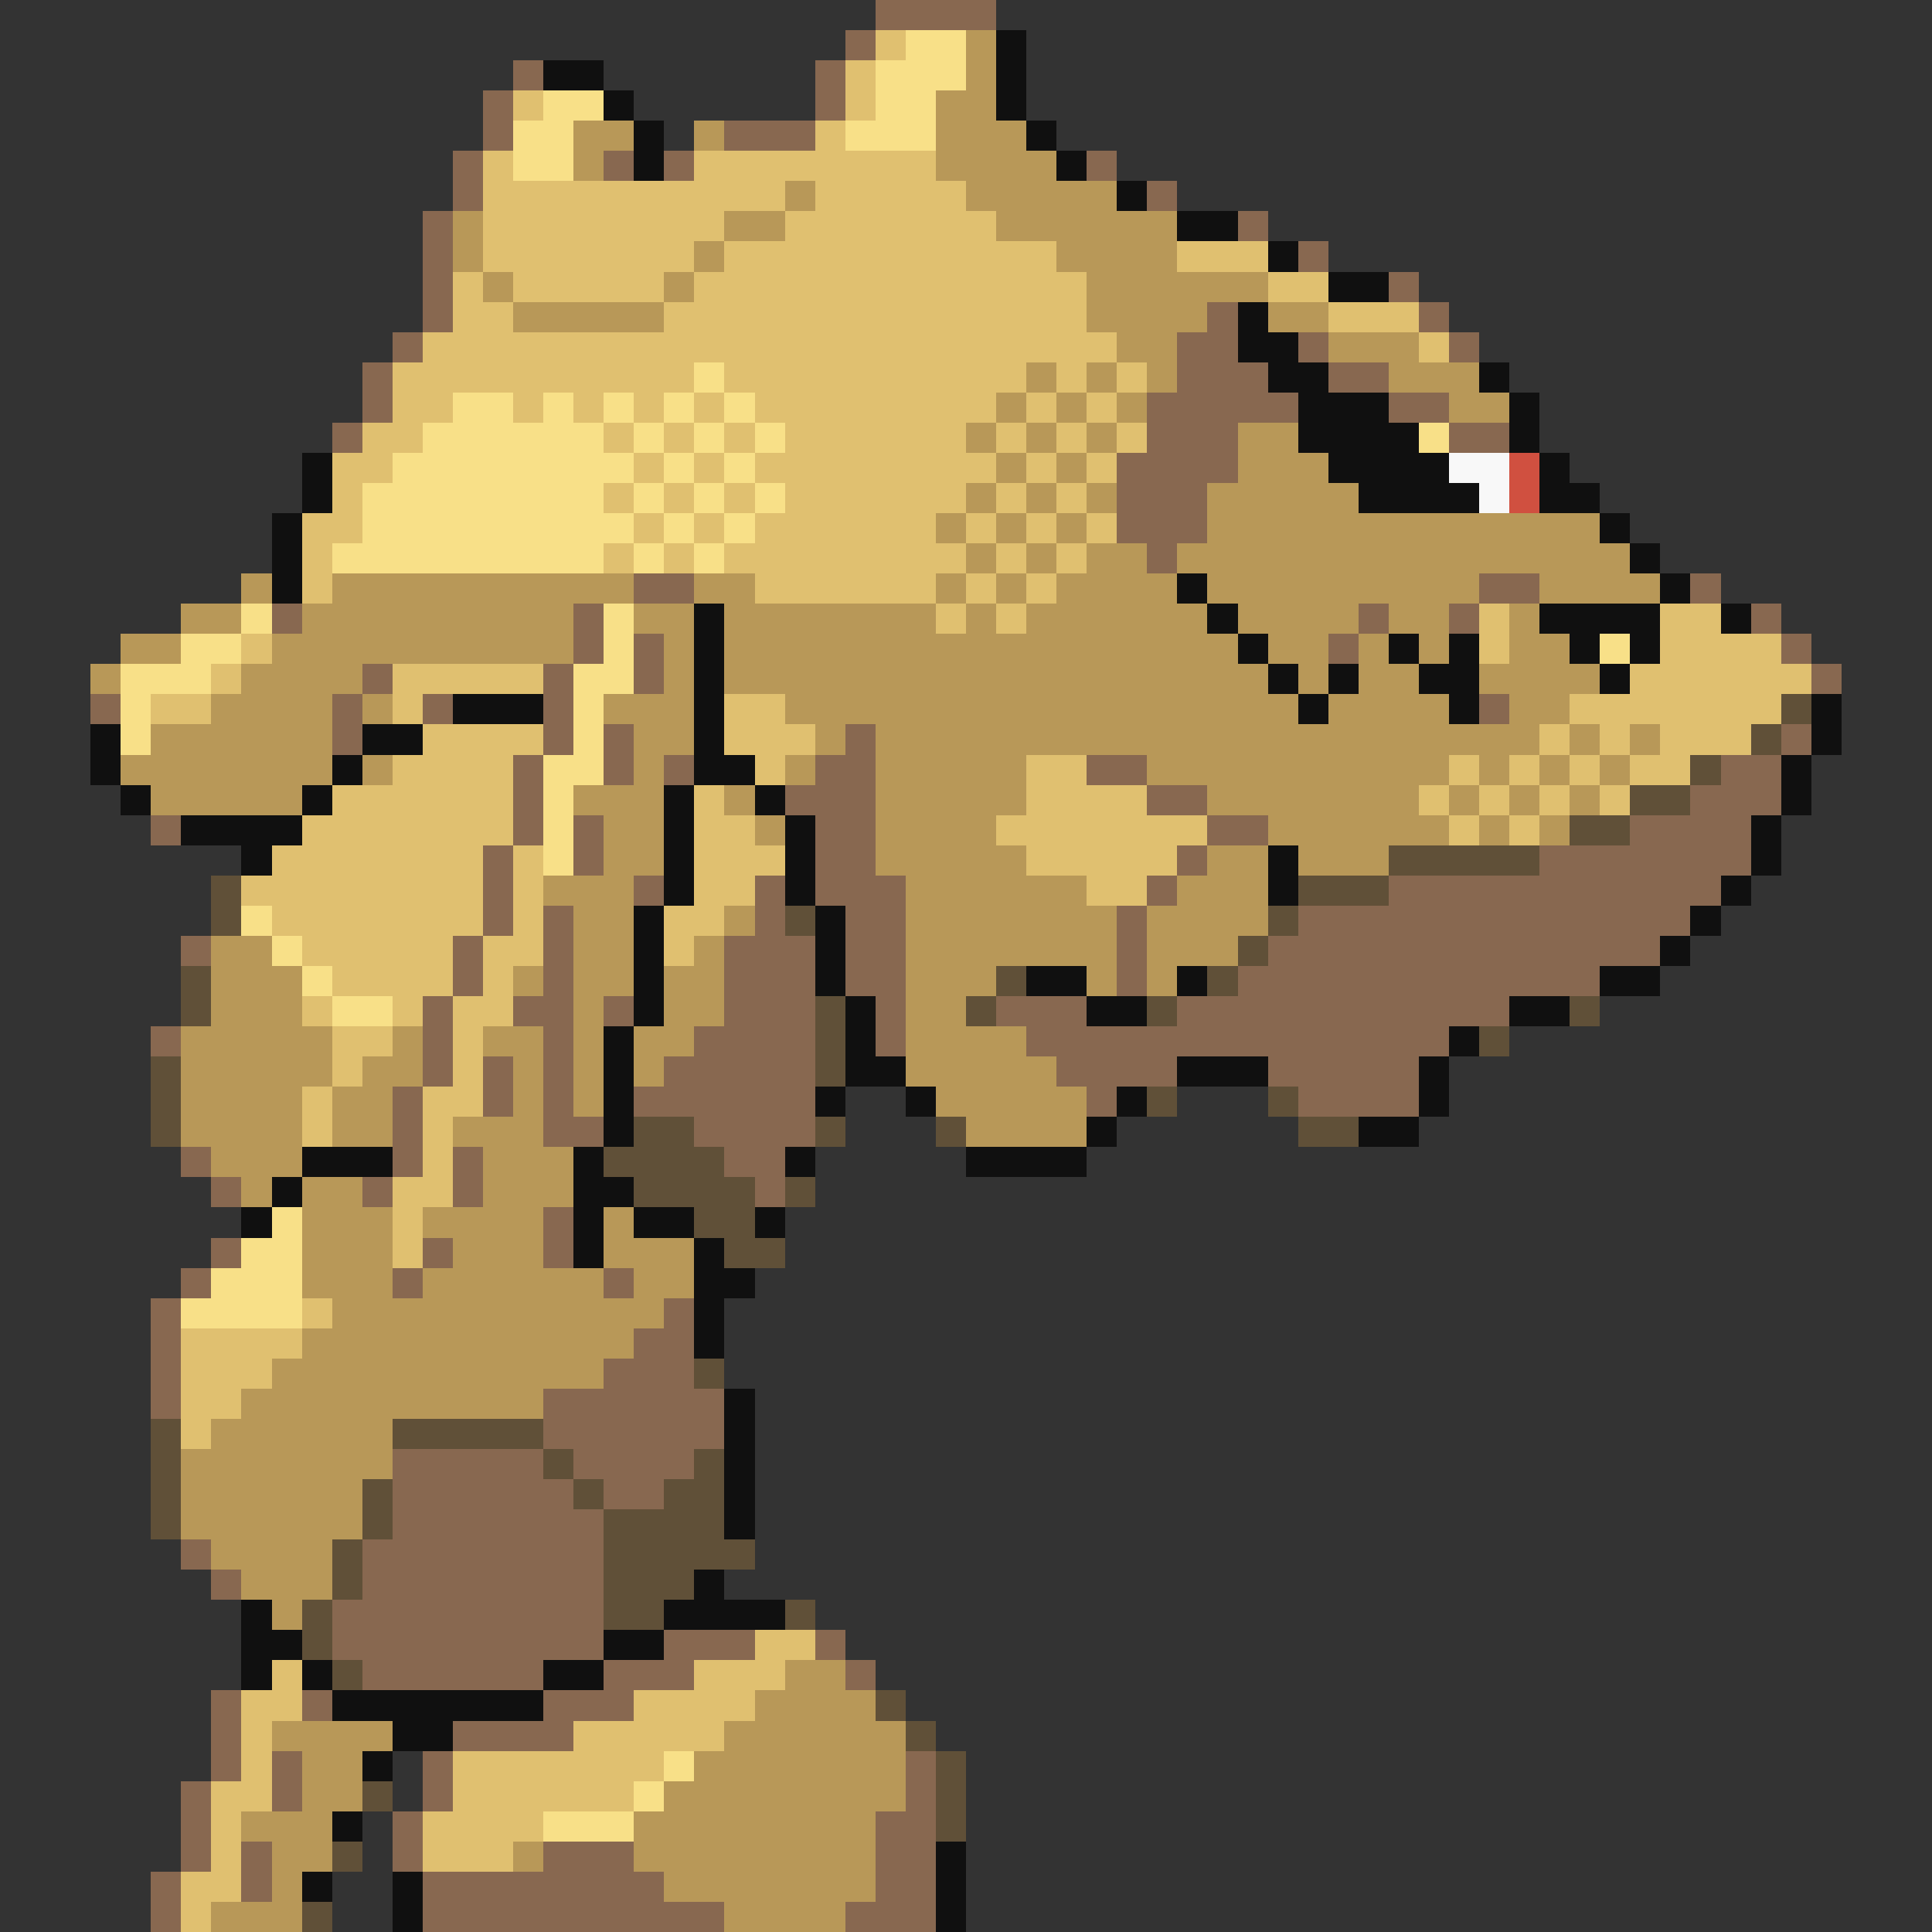 <svg xmlns="http://www.w3.org/2000/svg" viewBox="0 -0.5 64 64" shape-rendering="crispEdges">
<rect x="0" y="-0.5" width="64" height="64" fill="#333333" stroke="none"/>
<path stroke="#886850" d="M29 0h4M28 1h1M17 2h1M27 2h1M16 3h1M27 3h1M16 4h1M24 4h3M15 5h1M20 5h1M22 5h1M36 5h1M15 6h1M38 6h1M14 7h1M41 7h1M14 8h1M43 8h1M14 9h1M46 9h1M14 10h1M40 10h1M47 10h1M13 11h1M39 11h2M43 11h1M48 11h1M12 12h1M39 12h3M44 12h2M12 13h1M38 13h5M46 13h2M11 14h1M38 14h3M48 14h2M37 15h4M37 16h3M37 17h3M38 18h1M21 19h2M49 19h2M56 19h1M9 20h1M19 20h1M45 20h1M48 20h1M58 20h1M19 21h1M21 21h1M44 21h1M59 21h1M12 22h1M18 22h1M21 22h1M60 22h1M3 23h1M11 23h1M14 23h1M18 23h1M49 23h1M11 24h1M18 24h1M20 24h1M28 24h1M59 24h1M17 25h1M20 25h1M22 25h1M27 25h2M36 25h2M57 25h2M17 26h1M26 26h3M38 26h2M56 26h3M5 27h1M17 27h1M19 27h1M27 27h2M40 27h2M54 27h4M16 28h1M19 28h1M27 28h2M39 28h1M51 28h7M16 29h1M21 29h1M25 29h1M27 29h3M38 29h1M46 29h11M16 30h1M18 30h1M25 30h1M28 30h2M37 30h1M43 30h13M6 31h1M15 31h1M18 31h1M24 31h3M28 31h2M37 31h1M42 31h13M15 32h1M18 32h1M24 32h3M28 32h2M37 32h1M41 32h12M14 33h1M17 33h2M20 33h1M24 33h3M29 33h1M33 33h3M39 33h11M5 34h1M14 34h1M18 34h1M23 34h4M29 34h1M34 34h14M14 35h1M16 35h1M18 35h1M22 35h5M35 35h4M42 35h5M13 36h1M16 36h1M18 36h1M21 36h6M36 36h1M43 36h4M13 37h1M18 37h2M23 37h4M6 38h1M13 38h1M15 38h1M24 38h2M7 39h1M12 39h1M15 39h1M25 39h1M18 40h1M7 41h1M14 41h1M18 41h1M6 42h1M13 42h1M20 42h1M5 43h1M22 43h1M5 44h1M21 44h2M5 45h1M20 45h3M5 46h1M18 46h6M18 47h6M13 48h5M19 48h4M13 49h6M20 49h2M13 50h7M6 51h1M12 51h8M7 52h1M12 52h8M11 53h9M11 54h9M22 54h3M27 54h1M12 55h6M20 55h3M28 55h1M7 56h1M10 56h1M18 56h3M7 57h1M15 57h4M7 58h1M9 58h1M14 58h1M30 58h1M6 59h1M9 59h1M14 59h1M30 59h1M6 60h1M13 60h1M29 60h2M6 61h1M8 61h1M13 61h1M18 61h3M29 61h2M5 62h1M8 62h1M14 62h8M29 62h2M5 63h1M14 63h10M28 63h3" />
<path stroke="#e0c070" d="M29 1h1M28 2h1M17 3h1M28 3h1M27 4h1M16 5h1M23 5h8M16 6h10M27 6h5M16 7h8M26 7h7M16 8h7M24 8h11M39 8h3M15 9h1M17 9h5M23 9h13M42 9h2M15 10h2M22 10h14M44 10h3M14 11h23M47 11h1M13 12h10M24 12h10M35 12h1M37 12h1M13 13h2M17 13h1M19 13h1M21 13h1M23 13h1M25 13h8M34 13h1M36 13h1M12 14h2M20 14h1M22 14h1M24 14h1M26 14h6M33 14h1M35 14h1M37 14h1M11 15h2M21 15h1M23 15h1M25 15h8M34 15h1M36 15h1M11 16h1M20 16h1M22 16h1M24 16h1M26 16h6M33 16h1M35 16h1M10 17h2M21 17h1M23 17h1M25 17h6M32 17h1M34 17h1M36 17h1M10 18h1M20 18h1M22 18h1M24 18h8M33 18h1M35 18h1M10 19h1M25 19h6M32 19h1M34 19h1M31 20h1M33 20h1M49 20h1M55 20h2M8 21h1M49 21h1M55 21h4M7 22h1M13 22h5M54 22h6M5 23h2M13 23h1M24 23h2M52 23h7M14 24h4M24 24h3M51 24h1M53 24h1M55 24h3M13 25h4M25 25h1M34 25h2M48 25h1M50 25h1M52 25h1M54 25h2M11 26h6M23 26h1M34 26h4M47 26h1M49 26h1M51 26h1M53 26h1M10 27h7M23 27h2M33 27h7M48 27h1M50 27h1M9 28h7M17 28h1M23 28h3M34 28h5M8 29h8M17 29h1M23 29h2M36 29h2M9 30h7M17 30h1M22 30h2M10 31h5M16 31h2M22 31h1M11 32h4M16 32h1M10 33h1M13 33h1M15 33h2M11 34h2M15 34h1M11 35h1M15 35h1M10 36h1M14 36h2M10 37h1M14 37h1M14 38h1M13 39h2M13 40h1M13 41h1M10 43h1M6 44h4M6 45h3M6 46h2M6 47h1M25 54h2M9 55h1M23 55h3M8 56h2M21 56h4M8 57h1M19 57h5M8 58h1M15 58h7M7 59h2M15 59h6M7 60h1M14 60h4M7 61h1M14 61h3M6 62h2M6 63h1" />
<path stroke="#f8e088" d="M30 1h2M29 2h3M18 3h2M29 3h2M17 4h2M28 4h3M17 5h2M23 12h1M15 13h2M18 13h1M20 13h1M22 13h1M24 13h1M14 14h6M21 14h1M23 14h1M25 14h1M47 14h1M13 15h8M22 15h1M24 15h1M12 16h8M21 16h1M23 16h1M25 16h1M12 17h9M22 17h1M24 17h1M11 18h9M21 18h1M23 18h1M8 20h1M20 20h1M6 21h2M20 21h1M53 21h1M4 22h3M19 22h2M4 23h1M19 23h1M4 24h1M19 24h1M18 25h2M18 26h1M18 27h1M18 28h1M8 30h1M9 31h1M10 32h1M11 33h2M9 40h1M8 41h2M7 42h3M6 43h4M22 58h1M21 59h1M18 60h3" />
<path stroke="#b89858" d="M32 1h1M32 2h1M31 3h2M19 4h2M23 4h1M31 4h3M19 5h1M31 5h4M26 6h1M32 6h5M15 7h1M24 7h2M33 7h6M15 8h1M23 8h1M35 8h4M16 9h1M22 9h1M36 9h6M17 10h5M36 10h4M42 10h2M37 11h2M44 11h3M34 12h1M36 12h1M38 12h1M46 12h3M33 13h1M35 13h1M37 13h1M48 13h2M32 14h1M34 14h1M36 14h1M41 14h2M33 15h1M35 15h1M41 15h3M32 16h1M34 16h1M36 16h1M40 16h5M31 17h1M33 17h1M35 17h1M40 17h13M32 18h1M34 18h1M36 18h2M39 18h15M8 19h1M11 19h10M23 19h2M31 19h1M33 19h1M35 19h4M40 19h9M51 19h4M6 20h2M10 20h9M21 20h2M24 20h7M32 20h1M34 20h6M41 20h4M46 20h2M50 20h1M4 21h2M9 21h10M22 21h1M24 21h17M42 21h2M45 21h1M47 21h1M50 21h2M3 22h1M8 22h4M22 22h1M24 22h18M43 22h1M45 22h2M49 22h4M7 23h4M12 23h1M20 23h3M26 23h17M44 23h4M50 23h2M5 24h6M21 24h2M27 24h1M29 24h22M52 24h1M54 24h1M4 25h7M12 25h1M21 25h1M26 25h1M29 25h5M38 25h10M49 25h1M51 25h1M53 25h1M5 26h5M19 26h3M24 26h1M29 26h5M40 26h7M48 26h1M50 26h1M52 26h1M20 27h2M25 27h1M29 27h4M42 27h6M49 27h1M51 27h1M20 28h2M29 28h5M40 28h2M43 28h3M18 29h3M30 29h6M39 29h3M19 30h2M24 30h1M30 30h7M38 30h4M7 31h2M19 31h2M23 31h1M30 31h7M38 31h3M7 32h3M17 32h1M19 32h2M22 32h2M30 32h3M36 32h1M38 32h1M7 33h3M19 33h1M22 33h2M30 33h2M6 34h5M13 34h1M16 34h2M19 34h1M21 34h2M30 34h4M6 35h5M12 35h2M17 35h1M19 35h1M21 35h1M30 35h5M6 36h4M11 36h2M17 36h1M19 36h1M31 36h5M6 37h4M11 37h2M15 37h3M32 37h4M7 38h3M16 38h3M8 39h1M10 39h2M16 39h3M10 40h3M14 40h4M20 40h1M10 41h3M15 41h3M20 41h3M10 42h3M14 42h6M21 42h2M11 43h11M10 44h11M9 45h11M8 46h10M7 47h6M6 48h7M6 49h6M6 50h6M7 51h4M8 52h3M9 53h1M26 55h2M25 56h4M9 57h4M24 57h6M10 58h2M23 58h7M10 59h2M22 59h8M8 60h3M21 60h8M9 61h2M17 61h1M21 61h8M9 62h1M22 62h7M7 63h3M24 63h4" />
<path stroke="#101010" d="M33 1h1M18 2h2M33 2h1M20 3h1M33 3h1M21 4h1M34 4h1M21 5h1M35 5h1M37 6h1M39 7h2M42 8h1M44 9h2M41 10h1M41 11h2M42 12h2M49 12h1M43 13h3M50 13h1M43 14h4M50 14h1M10 15h1M44 15h4M51 15h1M10 16h1M45 16h4M51 16h2M9 17h1M53 17h1M9 18h1M54 18h1M9 19h1M39 19h1M55 19h1M23 20h1M40 20h1M51 20h4M57 20h1M23 21h1M41 21h1M46 21h1M48 21h1M52 21h1M54 21h1M23 22h1M42 22h1M44 22h1M47 22h2M53 22h1M15 23h3M23 23h1M43 23h1M48 23h1M60 23h1M3 24h1M12 24h2M23 24h1M60 24h1M3 25h1M11 25h1M23 25h2M59 25h1M4 26h1M10 26h1M22 26h1M25 26h1M59 26h1M6 27h4M22 27h1M26 27h1M58 27h1M8 28h1M22 28h1M26 28h1M42 28h1M58 28h1M22 29h1M26 29h1M42 29h1M57 29h1M21 30h1M27 30h1M56 30h1M21 31h1M27 31h1M55 31h1M21 32h1M27 32h1M34 32h2M39 32h1M53 32h2M21 33h1M28 33h1M36 33h2M50 33h2M20 34h1M28 34h1M48 34h1M20 35h1M28 35h2M39 35h3M47 35h1M20 36h1M27 36h1M30 36h1M37 36h1M47 36h1M20 37h1M36 37h1M45 37h2M10 38h3M19 38h1M26 38h1M32 38h4M9 39h1M19 39h2M8 40h1M19 40h1M21 40h2M25 40h1M19 41h1M23 41h1M23 42h2M23 43h1M23 44h1M24 46h1M24 47h1M24 48h1M24 49h1M24 50h1M23 52h1M8 53h1M22 53h4M8 54h2M20 54h2M8 55h1M10 55h1M18 55h2M11 56h7M13 57h2M12 58h1M11 60h1M31 61h1M10 62h1M13 62h1M31 62h1M13 63h1M31 63h1" />
<path stroke="#f8f8f8" d="M48 15h2M49 16h1" />
<path stroke="#d05040" d="M50 15h1M50 16h1" />
<path stroke="#605038" d="M59 23h1M58 24h1M56 25h1M54 26h2M52 27h2M46 28h5M7 29h1M43 29h3M7 30h1M26 30h1M42 30h1M41 31h1M6 32h1M33 32h1M40 32h1M6 33h1M27 33h1M32 33h1M38 33h1M52 33h1M27 34h1M49 34h1M5 35h1M27 35h1M5 36h1M38 36h1M42 36h1M5 37h1M21 37h2M27 37h1M31 37h1M43 37h2M20 38h4M21 39h4M26 39h1M23 40h2M24 41h2M23 45h1M5 47h1M13 47h5M5 48h1M18 48h1M23 48h1M5 49h1M12 49h1M19 49h1M22 49h2M5 50h1M12 50h1M20 50h4M11 51h1M20 51h5M11 52h1M20 52h3M10 53h1M20 53h2M26 53h1M10 54h1M11 55h1M29 56h1M30 57h1M31 58h1M12 59h1M31 59h1M31 60h1M11 61h1M10 63h1" />
</svg>